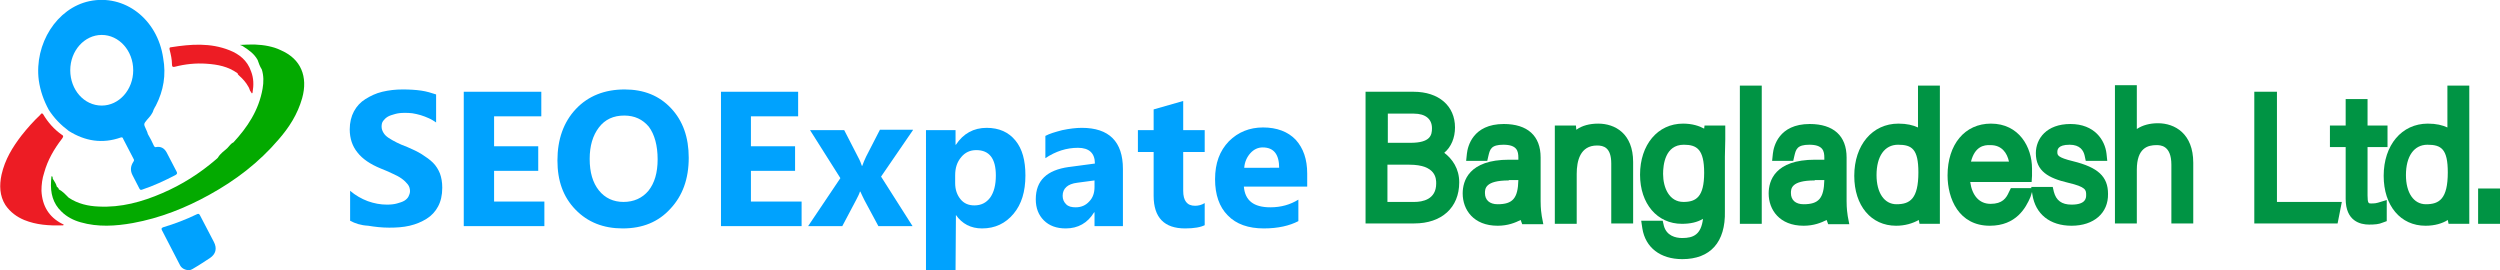 <?xml version="1.0" encoding="utf-8"?>
<!-- Generator: Adobe Illustrator 26.0.1, SVG Export Plug-In . SVG Version: 6.00 Build 0)  -->
<svg version="1.1" id="Layer_1" xmlns="http://www.w3.org/2000/svg" xmlns:xlink="http://www.w3.org/1999/xlink" x="0px" y="0px"
	 width="651.2px" height="70.4px" viewBox="0 0 651.2 70.4" enable-background="new 0 0 651.2 70.4" xml:space="preserve">
<path fill-rule="evenodd" clip-rule="evenodd" fill="#03AA00" d="M17.9,51.5c2.4,1.6,5.1,2.2,7.8,2.3c5.8,0.3,11.3-1.2,16.6-3.5
	c5.1-2.2,9.7-5.1,14-8.8c0.2-0.2,0.4-0.3,0.5-0.5c0.6-1,1.5-1.6,2.4-2.4c0.5-0.5,0.9-1.2,1.6-1.5c3.6-3.9,6.6-8.3,7.6-14
	c0.3-1.7,0.3-3.4-0.2-5c-0.5-0.8-0.8-1.6-1.1-2.5c-0.9-1.6-2.2-2.5-3.6-3.4c-0.2-0.2-0.5-0.3-1-0.5c1.4-0.1,2.7-0.1,3.9-0.1
	c2.4,0.1,4.8,0.5,7,1.6c4.9,2.2,6.9,6.7,5.3,12.4c-1.2,4.2-3.4,7.6-6.1,10.7c-5.2,6.1-11.3,10.7-18,14.4c-6.3,3.5-12.9,6.1-20,7.4
	c-4.5,0.8-9.1,1.1-13.6-0.2c-1.8-0.5-3.6-1.4-5-2.8c-2.2-2.1-2.9-4.8-2.7-7.9c0-0.4,0.1-0.8,0.1-1.2c0.2-0.3,0.2,0.1,0.3,0.1
	c0,0.2,0,0.5,0.2,0.7c0.4,0.6,0.7,1.1,0.9,1.8c0,0.1,0,0.1,0.1,0.1c0.2,0.2,0.4,0.3,0.4,0.6l0,0C16.4,49.9,17.1,50.7,17.9,51.5"/>
<path fill-rule="evenodd" clip-rule="evenodd" fill="#ED1C24" d="M11.2,29.7c1.3,2.2,2.9,4,4.9,5.4c0.6,0.3,0.3,0.7,0,1.1
	c-2,2.6-3.7,5.5-4.6,8.8c-0.5,1.5-0.7,3.1-0.7,4.7c0.2,4,2,6.8,5.2,8.5c0.2,0.1,0.4,0.2,0.6,0.3c-0.1,0.3-0.3,0.2-0.4,0.2
	c-3.4,0.1-6.7-0.1-9.9-1.4c-1.9-0.8-3.6-2-4.9-3.9c-1.5-2.4-1.6-5.1-1-7.9c0.9-4,2.9-7.2,5.2-10.2c1.5-1.9,3.1-3.7,4.9-5.4
	C10.6,29.8,10.8,29.3,11.2,29.7"/>
<path fill-rule="evenodd" clip-rule="evenodd" fill="#00A2FE" d="M49.2,70.4c-1.2-0.1-2-0.6-2.4-1.5c-1.5-3-3.1-5.9-4.6-8.9
	c-0.2-0.4-0.2-0.6,0.3-0.8c3-0.9,5.9-2,8.8-3.4c0.4-0.2,0.6-0.1,0.8,0.3c1.2,2.3,2.4,4.6,3.6,6.9c0.9,1.7,0.5,3.2-1,4.2
	c-1.4,0.9-2.7,1.8-4.1,2.6C50,70.2,49.5,70.4,49.2,70.4"/>
<path fill-rule="evenodd" clip-rule="evenodd" fill="#ED1C24" d="M61.9,19.1c-2.5-1.8-5.2-2.3-8.1-2.5c-2.8-0.2-5.6,0.1-8.3,0.8
	c-0.5,0.1-0.7,0-0.7-0.6c0-1.3-0.3-2.6-0.6-3.8c-0.1-0.4-0.1-0.7,0.4-0.7c5.1-0.8,10.2-1.2,15.2,0.8c2.5,1,4.6,2.6,5.6,5.5
	c0.7,1.8,0.7,3.6,0.4,5.4c0,0.1,0,0.3-0.2,0.3c-0.1,0-0.1-0.2-0.2-0.3C65,23.6,65,23,64.7,22.6c-0.6-1.1-1.4-2-2.3-2.8
	C62.2,19.6,61.9,19.4,61.9,19.1"/>
<path fill-rule="evenodd" clip-rule="evenodd" fill="#00A2FE" d="M46,44.7c-0.9-1.7-1.7-3.3-2.6-5c-0.6-1.1-1.5-1.6-2.7-1.4
	c-0.3,0.1-0.4,0-0.6-0.3c-0.5-1.1-1-2.1-1.6-3.1c-0.1-0.5-0.3-0.8-0.5-1.3c-0.6-1.3-0.6-1.3,0.3-2.4c0.7-0.8,1.4-1.5,1.7-2.6
	c0.2-0.4,0.4-0.8,0.6-1.1c2-3.9,2.7-8,1.9-12.4C41,4.9,32.4-1.6,23.3,0.3C14.8,2.1,8.9,11.4,10.1,20.9c0.4,2.8,1.3,5.3,2.6,7.7
	c1.4,2.2,3.2,4,5.2,5.5c4.3,2.7,8.8,3.4,13.6,1.7c0.4-0.1,0.5,0.1,0.6,0.4c0.9,1.7,1.8,3.5,2.7,5.2c0.2,0.3,0.1,0.5-0.1,0.8
	c-0.7,1.1-0.8,2.2-0.2,3.4c0.6,1.2,1.2,2.3,1.8,3.5c0.2,0.4,0.4,0.4,0.7,0.3c3-1,5.8-2.3,8.7-3.8C46.2,45.3,46.2,45.1,46,44.7
	 M26.5,27.5c-4.6,0-8.2-4.1-8.2-9.2c0-5.1,3.7-9.2,8.2-9.2c4.5,0,8.2,4.1,8.2,9.2C34.7,23.4,31,27.5,26.5,27.5"/>
<path fill="#00A2FE" d="M91.2,57.5v-7.8c1.4,1.2,3,2.1,4.6,2.7c1.7,0.6,3.3,0.9,5,0.9c1,0,1.9-0.1,2.6-0.3c0.7-0.2,1.4-0.4,1.9-0.7
	c0.5-0.3,0.9-0.7,1.1-1.1c0.2-0.4,0.4-0.9,0.4-1.4c0-0.7-0.2-1.3-0.6-1.8c-0.4-0.5-0.9-1-1.6-1.5c-0.7-0.5-1.5-0.9-2.4-1.3
	c-0.9-0.4-1.9-0.9-3-1.3c-2.7-1.1-4.8-2.5-6.1-4.2c-1.3-1.6-2-3.6-2-6c0-1.8,0.4-3.4,1.1-4.7c0.7-1.3,1.7-2.4,3-3.2
	c1.3-0.8,2.7-1.5,4.4-1.9c1.7-0.4,3.4-0.6,5.3-0.6c1.8,0,3.4,0.1,4.8,0.3c1.4,0.2,2.7,0.6,3.9,1v7.3c-0.6-0.4-1.2-0.8-1.9-1.1
	c-0.7-0.3-1.4-0.6-2.1-0.8c-0.7-0.2-1.5-0.4-2.2-0.5c-0.7-0.1-1.4-0.1-2.1-0.1c-0.9,0-1.7,0.1-2.4,0.3c-0.7,0.2-1.4,0.4-1.9,0.7
	c-0.5,0.3-0.9,0.7-1.2,1.1c-0.3,0.4-0.4,0.9-0.4,1.5c0,0.6,0.2,1.1,0.5,1.6c0.3,0.5,0.7,0.9,1.3,1.3c0.6,0.4,1.3,0.8,2.1,1.2
	c0.8,0.4,1.7,0.8,2.8,1.2c1.4,0.6,2.7,1.2,3.8,1.9c1.1,0.7,2.1,1.4,2.9,2.2c0.8,0.8,1.4,1.8,1.8,2.8c0.4,1.1,0.6,2.3,0.6,3.7
	c0,2-0.4,3.6-1.1,4.9c-0.7,1.3-1.7,2.4-3,3.2c-1.3,0.8-2.7,1.4-4.4,1.8c-1.7,0.4-3.5,0.5-5.3,0.5c-1.9,0-3.7-0.2-5.5-0.5
	C94,58.7,92.5,58.2,91.2,57.5"/>
<polygon fill="#00A2FE" points="141.8,58.9 120.8,58.9 120.8,23.9 141,23.9 141,30.3 128.7,30.3 128.7,38.1 140.2,38.1 140.2,44.5 
	128.7,44.5 128.7,52.5 141.8,52.5 "/>
<path fill="#00A2FE" d="M162.2,59.5c-5,0-9.1-1.6-12.3-4.9c-3.2-3.3-4.7-7.5-4.7-12.8c0-5.5,1.6-10,4.8-13.4
	c3.2-3.4,7.5-5.1,12.7-5.1c5,0,9,1.6,12.1,4.9c3.1,3.3,4.6,7.6,4.6,12.9c0,5.5-1.6,9.9-4.8,13.3C171.5,57.8,167.4,59.5,162.2,59.5
	 M162.6,30.1c-2.8,0-5,1-6.6,3.1c-1.6,2.1-2.4,4.8-2.4,8.2c0,3.5,0.8,6.2,2.4,8.2c1.6,2,3.8,3,6.4,3c2.7,0,4.9-1,6.5-2.9
	c1.6-2,2.4-4.7,2.4-8.2c0-3.6-0.8-6.5-2.3-8.5C167.4,31.1,165.3,30.1,162.6,30.1"/>
<polygon fill="#00A2FE" points="208.8,58.9 187.8,58.9 187.8,23.9 207.9,23.9 207.9,30.3 195.6,30.3 195.6,38.1 207.1,38.1 
	207.1,44.5 195.6,44.5 195.6,52.5 208.8,52.5 "/>
<path fill="#00A2FE" d="M237.8,33.9L229.5,46l8.2,12.9h-8.9l-3.6-6.7c-0.3-0.5-0.6-1.3-1.1-2.3h-0.1c-0.2,0.7-0.6,1.4-1,2.2
	l-3.6,6.8h-8.9l8.4-12.5l-7.9-12.5h8.9l3.6,7c0.5,0.9,0.8,1.7,1,2.3h0.1c0.3-0.8,0.6-1.6,1-2.4l3.6-7H237.8z"/>
<path fill="#00A2FE" d="M249,56L249,56l-0.1,14.4h-7.7V33.9h7.7v3.8h0.1c1.9-2.9,4.6-4.4,8-4.4c3.2,0,5.7,1.1,7.5,3.3
	c1.8,2.2,2.6,5.2,2.6,9.1c0,4.2-1,7.5-3.1,10c-2.1,2.5-4.8,3.8-8.2,3.8C252.9,59.5,250.6,58.3,249,56 M248.8,45.7v2
	c0,1.7,0.5,3.1,1.4,4.2c0.9,1.1,2.1,1.6,3.6,1.6c1.8,0,3.1-0.7,4.1-2c1-1.4,1.5-3.3,1.5-5.8c0-4.4-1.7-6.6-5.1-6.6
	c-1.6,0-2.9,0.6-3.9,1.8C249.3,42.2,248.8,43.7,248.8,45.7"/>
<path fill="#00A2FE" d="M292.4,58.9h-7.3v-3.6H285c-1.7,2.8-4.2,4.2-7.4,4.2c-2.4,0-4.3-0.7-5.7-2.1c-1.4-1.4-2.1-3.2-2.1-5.5
	c0-4.9,2.9-7.6,8.6-8.4l6.8-0.9c0-2.7-1.5-4.1-4.4-4.1c-3,0-5.8,0.9-8.5,2.7v-5.8c1.1-0.6,2.5-1,4.4-1.5c1.9-0.4,3.6-0.6,5.1-0.6
	c7.1,0,10.7,3.6,10.7,10.7V58.9z M285.1,48.7V47l-4.5,0.6c-2.5,0.3-3.8,1.5-3.8,3.4c0,0.9,0.3,1.6,0.9,2.2c0.6,0.6,1.4,0.8,2.5,0.8
	c1.4,0,2.6-0.5,3.5-1.5C284.7,51.5,285.1,50.2,285.1,48.7"/>
<path fill="#00A2FE" d="M313.9,58.6c-1.1,0.6-2.9,0.9-5.2,0.9c-5.4,0-8.2-2.8-8.2-8.5V39.6h-4.1v-5.7h4.1v-5.4l7.7-2.2v7.6h5.6v5.7
	h-5.6v10.1c0,2.6,1,3.9,3.1,3.9c0.8,0,1.7-0.2,2.5-0.7V58.6z"/>
<path fill="#00A2FE" d="M340.3,48.6H324c0.3,3.6,2.5,5.4,6.9,5.4c2.8,0,5.2-0.7,7.3-2v5.6c-2.3,1.2-5.3,1.9-9,1.9
	c-4,0-7.2-1.1-9.4-3.4c-2.2-2.2-3.3-5.4-3.3-9.4c0-4.2,1.2-7.4,3.6-9.9c2.4-2.4,5.4-3.6,8.9-3.6c3.6,0,6.5,1.1,8.5,3.2
	c2,2.2,3,5.1,3,8.8V48.6z M333.2,43.8c0-3.6-1.4-5.4-4.3-5.4c-1.2,0-2.3,0.5-3.2,1.5c-0.9,1-1.5,2.3-1.6,3.8H333.2z"/>
<path fill="#03AA00" d="M357.4,25.6h10.8c5.9,0,9.1,3.1,9.1,7.6c0,3.7-2.2,6-4.8,6.7c2.2,0.6,5.9,2.8,5.9,7.6c0,6.2-4.6,8.9-10,8.9
	h-10.9V25.6z M367.4,38.9c5.3,0,7.4-2,7.4-5.6c0-3-2.1-5.5-6.4-5.5h-8.5v11.1H367.4z M359.8,54.3h8.7c4.1,0,7.4-2,7.4-6.6
	c0-3.9-2.5-6.6-8.7-6.6h-7.4V54.3z"/>
<path fill="#009444" d="M368.4,58.2h-12.7V23.9h12.5c6.6,0,10.8,3.7,10.8,9.3c0,2.7-1,5.1-2.8,6.6c2.1,1.6,3.9,4.1,3.9,7.7
	C380.1,54.1,375.5,58.2,368.4,58.2 M361.5,52.6h6.9c2.1,0,5.7-0.6,5.7-4.8c0-1.2,0-4.9-7-4.9h-5.7V52.6z M361.5,37.2h5.9
	c5.2,0,5.6-2,5.6-3.8c0-2.4-1.7-3.8-4.7-3.8h-6.8V37.2z"/>
<path fill="#03AA00" d="M399.5,52.3c0,1.9,0.2,3.5,0.3,4.2h-2.1c-0.2-0.5-0.3-1.5-0.4-3.4c-0.8,1.6-2.7,3.9-7.2,3.9
	c-5.1,0-7.3-3.3-7.3-6.6c0-4.8,3.7-7.1,10.4-7.1h4.2v-2.2c0-2.2-0.7-5.2-5.7-5.2c-4.5,0-5.1,2.3-5.6,4.1h-2.2
	c0.3-2.4,1.8-6.2,7.8-6.2c5,0,7.8,2.1,7.8,7V52.3z M397.3,45.3H393c-4.9,0-7.9,1.3-7.9,5.1c0,2.8,2,4.7,5.1,4.7
	c6.3,0,7.2-4.2,7.2-8.9V45.3z"/>
<path fill="#009444" d="M390.1,58.8c-6.3,0-9.1-4.2-9.1-8.4c0-3.3,1.6-8.8,12.1-8.8h2.4v-0.5c0-1.7-0.3-3.4-3.9-3.4
	c-3.2,0-3.5,1.2-3.9,2.9l-0.3,1.3h-5.5l0.2-1.9c0.2-1.8,1.5-7.7,9.6-7.7c6.2,0,9.6,3.1,9.6,8.7v11.4c0,1.9,0.2,3.3,0.3,3.9l0.4,2.1
	h-5.5l-0.4-1.1C394.7,58,392.8,58.8,390.1,58.8 M393,47c-6.2,0-6.2,2.2-6.2,3.3c0,1.8,1.2,2.9,3.3,2.9c3.9,0,5.3-1.5,5.4-6.3H393z"
	/>
<path fill="#03AA00" d="M406.8,40c0-1.9,0-3.8,0-5.6h2.2c0.1,0.7,0.1,3.6,0.1,4.2c1-2.2,2.8-4.7,7.3-4.7c3.9,0,7.4,2.2,7.4,8.3v14.3
	h-2.2V42.6c0-3.9-1.6-6.5-5.5-6.5c-5.2,0-7.1,4.4-7.1,9.2v11.2h-2.2V40z"/>
<path fill="#009444" d="M425.4,58.2h-5.7V42.6c0-4.2-2-4.7-3.7-4.7c-4.4,0-5.3,4-5.3,7.4v13H405V40c0-1.9,0-3.8,0-5.5l0-1.8h5.5
	l0.1,1.1c1.5-1.1,3.5-1.6,5.7-1.6c4.4,0,9.1,2.6,9.1,10V58.2z"/>
<path fill="#03AA00" d="M447.8,55c0,7.1-3.1,10.8-9.5,10.8c-5.7,0-8.1-3.2-8.6-6.6h2.2c0.8,3,3.3,4.5,6.5,4.5c5.7,0,7.3-3.7,7.3-9.3
	v-2.3c-1.2,2.9-3.4,4.4-7.4,4.4c-5.2,0-9.1-4.2-9.1-11c0-7.4,4.2-11.5,9.4-11.5c4.5,0,6.4,2.1,7.1,3.9c0-1.3,0.1-2.8,0.1-3.4h2.1
	c0,0.8-0.1,4.3-0.1,6.4V55z M431.5,45.4c0,5.2,2.8,9,7,9c5.5,0,7.2-3.7,7.2-9.4c0-5.8-1.8-9-7.1-9C433.6,36,431.5,40.4,431.5,45.4"
	/>
<path fill="#009444" d="M438.2,67.5c-5.7,0-9.6-3-10.4-8l-0.3-2h5.6l0.3,1.3c0.7,2.6,3,3.2,4.8,3.2c2.9,0,4.9-0.9,5.4-5
	c-1.5,0.9-3.3,1.3-5.5,1.3c-6.4,0-10.9-5.2-10.9-12.8c0-7.8,4.6-13.3,11.2-13.3c2.4,0,4.2,0.6,5.5,1.3l0.1-0.8h5.4v1.7
	c0,0.3,0,1,0,1.9c0,1.4-0.1,3.2-0.1,4.5V55C449.5,63.1,445.5,67.5,438.2,67.5 M438.6,37.7c-4.9,0-5.4,5.3-5.4,7.6
	c0,3.6,1.6,7.3,5.3,7.3c3.3,0,5.4-1.3,5.4-7.6C443.9,38.9,442,37.7,438.6,37.7"/>
<rect x="455" y="24" fill="#03AA00" width="2.2" height="32.5"/>
<rect x="453.2" y="22.3" fill="#009444" width="5.7" height="36"/>
<path fill="#03AA00" d="M479.2,52.3c0,1.9,0.2,3.5,0.3,4.2h-2.1c-0.2-0.5-0.3-1.5-0.4-3.4c-0.8,1.6-2.7,3.9-7.2,3.9
	c-5.1,0-7.3-3.3-7.3-6.6c0-4.8,3.7-7.1,10.4-7.1h4.2v-2.2c0-2.2-0.7-5.2-5.7-5.2c-4.5,0-5.1,2.3-5.6,4.1h-2.2
	c0.3-2.4,1.8-6.2,7.8-6.2c5,0,7.8,2.1,7.8,7V52.3z M477.1,45.3h-4.3c-4.9,0-7.9,1.3-7.9,5.1c0,2.8,2,4.7,5.1,4.7
	c6.3,0,7.2-4.2,7.2-8.9V45.3z"/>
<path fill="#009444" d="M469.8,58.8c-6.3,0-9.1-4.2-9.1-8.4c0-3.3,1.6-8.8,12.1-8.8h2.4v-0.5c0-1.7-0.3-3.4-3.9-3.4
	c-3.2,0-3.5,1.2-3.9,2.9l-0.3,1.3h-5.5l0.2-1.9c0.2-1.8,1.5-7.7,9.6-7.7c6.2,0,9.6,3.1,9.6,8.7v11.4c0,1.9,0.2,3.3,0.3,3.9l0.4,2.1
	h-5.5l-0.4-1.1C474.4,58,472.5,58.8,469.8,58.8 M472.7,47c-6.2,0-6.2,2.2-6.2,3.3c0,1.8,1.2,2.9,3.3,2.9c3.9,0,5.3-1.5,5.4-6.3
	H472.7z"/>
<path fill="#03AA00" d="M503.5,24v26.1c0,2.1,0,4.1,0,6.3h-2.1c-0.1-0.5-0.1-2.6-0.1-3.7c-1.1,2.7-3.6,4.2-7.4,4.2
	c-5.7,0-9.2-4.7-9.2-11.3c0-6.8,3.7-11.8,9.7-11.8c4.4,0,6.2,1.9,6.8,3.3V24H503.5z M487.1,45.7c0,6,3.1,9.3,6.9,9.3
	c5.8,0,7.4-4,7.4-10c0-5.7-1.4-8.9-7-8.9C490,36,487.1,39.5,487.1,45.7"/>
<path fill="#009444" d="M493.9,58.8c-6.5,0-10.9-5.2-10.9-13c0-8,4.7-13.6,11.5-13.6c2.2,0,3.8,0.4,5.1,1V22.3h5.7v27.9
	c0,2.1,0,4.1,0,6.3l0,1.8H500l-0.2-1C498.2,58.2,496.2,58.8,493.9,58.8 M494.4,37.7c-3.5,0-5.6,3-5.6,7.9c0,4.6,2,7.6,5.2,7.6
	c3.5,0,5.7-1.4,5.7-8.3C499.7,38.8,498,37.7,494.4,37.7"/>
<path fill="#03AA00" d="M511.2,45.7c0,5.7,2.9,9.2,7.1,9.2c4.1,0,5.6-2.3,6.3-4.1h2.2c-0.9,2.9-3.3,6.2-8.7,6.2
	c-6.7,0-9.3-5.8-9.3-11.4c0-6.3,3.1-11.7,9.6-11.7c6.8,0,8.9,5.9,8.9,10c0,0.6,0,1.2,0,1.8H511.2z M525.2,43.8
	c0-4.4-2.4-7.8-6.7-7.8c-4.5,0-6.6,3.2-7.1,7.8H525.2z"/>
<path fill="#009444" d="M518.3,58.8c-8.1,0-11-7.1-11-13.1c0-8.1,4.5-13.5,11.3-13.5c7.3,0,10.7,6.1,10.7,11.7c0,0.7,0,1.3,0,1.9
	l-0.1,1.6h-16c0.5,3.6,2.4,5.7,5.3,5.7c3.1,0,4.1-1.5,4.8-3.1l0.5-1h5.8l-0.7,2.3C527.7,54.1,525.2,58.8,518.3,58.8 M513.4,42.1h9.9
	c-0.5-2.3-1.9-4.3-4.8-4.3C516.7,37.7,514.4,38.2,513.4,42.1"/>
<path fill="#03AA00" d="M533.4,50.4c0.8,2.9,2.8,4.6,6.3,4.6c3.9,0,5.5-1.8,5.5-4.3c0-2.5-1.1-3.7-6-4.9c-5.7-1.4-7.1-3.1-7.1-6
	c0-3,2.3-5.9,7.3-5.9c5,0,7.4,3,7.7,6.2h-2.2c-0.4-1.9-1.9-4.1-5.6-4.1c-3.8,0-4.9,1.9-4.9,3.7c0,2,1.1,3,5.4,4.1
	c6.2,1.5,7.8,3.5,7.8,6.8c0,4-3.3,6.5-7.9,6.5c-5,0-7.8-2.6-8.5-6.6H533.4z"/>
<path fill="#009444" d="M539.6,58.8c-5.6,0-9.4-3-10.2-8.1l-0.3-2h5.6l0.3,1.3c0.6,2.2,2,3.3,4.6,3.3c3.8,0,3.8-1.8,3.8-2.5
	c0-1.3,0-2.1-4.7-3.2c-5.1-1.2-8.4-3-8.4-7.7c0-3.8,2.8-7.6,9-7.6c6.3,0,9,4.2,9.4,7.7l0.2,1.9h-5.6l-0.3-1.4
	c-0.3-1.3-1.2-2.8-3.9-2.8c-3.2,0-3.2,1.4-3.2,1.9c0,0.8,0,1.4,4.1,2.4c6.5,1.6,9.1,4,9.1,8.5C549.2,55.5,545.4,58.8,539.6,58.8"/>
<path fill="#03AA00" d="M554.8,24v14.1c1.2-2.3,3.4-4.2,7.3-4.2c3.1,0,7.4,1.6,7.4,8.6v14h-2.2V42.9c0-4.4-2-6.8-5.6-6.8
	c-4.4,0-6.9,2.7-6.9,8.1v12.3h-2.2V24H554.8z"/>
<path fill="#009444" d="M571.3,58.2h-5.7V42.9c0-5.1-2.9-5.1-3.9-5.1c-2.2,0-5.1,0.7-5.1,6.4v14h-5.7v-36h5.7v11.4
	c1.5-1,3.4-1.5,5.5-1.5c4.4,0,9.2,2.7,9.2,10.3V58.2z"/>
<polygon fill="#03AA00" points="588.9,25.6 591.3,25.6 591.3,54.3 607.9,54.3 607.5,56.5 588.9,56.5 "/>
<polygon fill="#009444" points="608.9,58.2 587.2,58.2 587.2,23.9 593.1,23.9 593.1,52.6 610,52.6 "/>
<path fill="#03AA00" d="M608.6,34.5h4.1v-6.9h2.2v6.9h5.2v2.1h-5.2v14.3c0,2.5,0.5,3.9,2.6,3.9c0.7,0,1.6,0,2.3-0.3v1.9
	c-0.7,0.3-1.8,0.4-2.7,0.4c-2.8,0-4.4-1.4-4.4-4.9V36.5h-4.1V34.5z"/>
<path fill="#009444" d="M617.1,58.5c-2.3,0-6.1-0.9-6.1-6.7V38.3h-4.1v-5.6h4.1v-6.9h5.7v6.9h5.2v5.6h-5.2v12.6
	c0,2.1,0.3,2.1,0.9,2.1c1,0,1.5-0.1,1.8-0.2l2.3-0.7v5.5l-1.1,0.4C619.7,58.4,618.6,58.5,617.1,58.5"/>
<path fill="#03AA00" d="M641.4,24v26.1c0,2.1,0,4.1,0,6.3h-2.1c-0.1-0.5-0.1-2.6-0.1-3.7c-1.1,2.7-3.6,4.2-7.4,4.2
	c-5.7,0-9.2-4.7-9.2-11.3c0-6.8,3.7-11.8,9.7-11.8c4.4,0,6.2,1.9,6.8,3.3V24H641.4z M625,45.7c0,6,3.1,9.3,6.9,9.3
	c5.8,0,7.4-4,7.4-10c0-5.7-1.4-8.9-7-8.9C627.9,36,625,39.5,625,45.7"/>
<path fill="#009444" d="M631.8,58.8c-6.5,0-10.9-5.2-10.9-13c0-8,4.7-13.6,11.5-13.6c2.2,0,3.8,0.4,5.1,1V22.3h5.7v27.9
	c0,2.1,0,4.1,0,6.3l0,1.8h-5.4l-0.2-1C636.2,58.2,634.2,58.8,631.8,58.8 M632.3,37.7c-3.5,0-5.6,3-5.6,7.9c0,4.6,2,7.6,5.2,7.6
	c3.5,0,5.7-1.4,5.7-8.3C637.6,38.8,635.9,37.7,632.3,37.7"/>
<rect x="647.3" y="50.8" fill="#03AA00" width="2.2" height="5.7"/>
<rect x="645.5" y="49.1" fill="#009444" width="5.7" height="9.2"/>
</svg>
